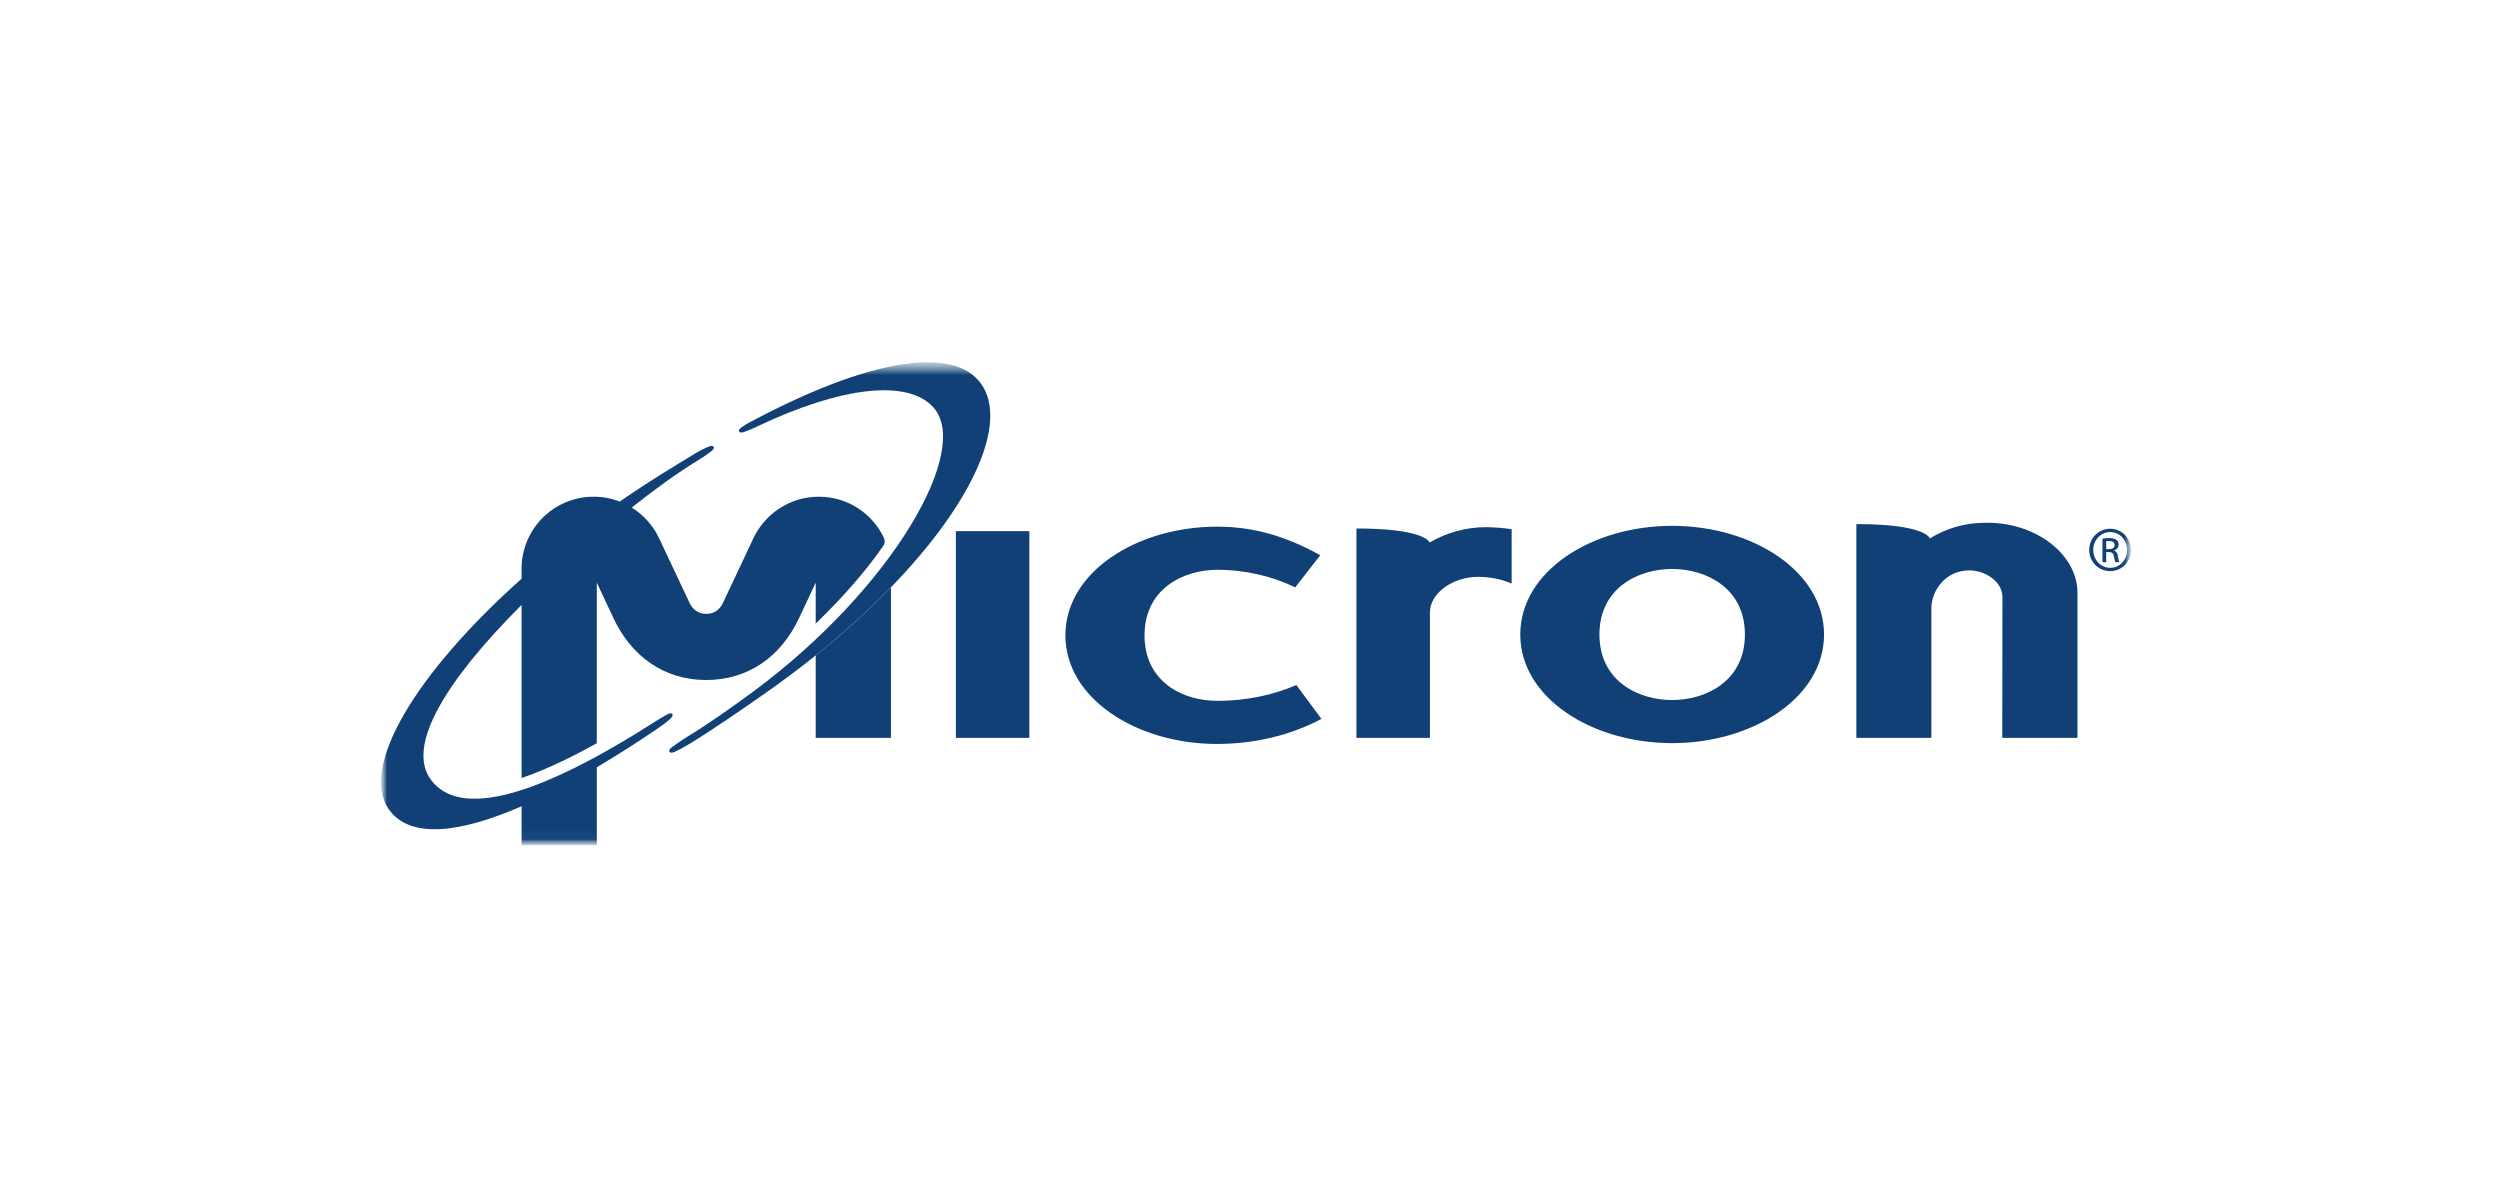 <svg width="210" height="100" viewBox="0 0 210 100" fill="none" xmlns="http://www.w3.org/2000/svg">
<mask id="mask0_53_505" style="mask-type:luminance" maskUnits="userSpaceOnUse" x="32" y="30" width="147" height="41">
<path d="M32 30.433V71H179V30.433" fill="white"/>
</mask>
<g mask="url(#mask0_53_505)">
<mask id="mask1_53_505" style="mask-type:luminance" maskUnits="userSpaceOnUse" x="32" y="30" width="147" height="41">
<path fill-rule="evenodd" clip-rule="evenodd" d="M32.015 30.463H178.972V70.961H32.015V30.463Z" fill="white"/>
</mask>
<g mask="url(#mask1_53_505)">
<mask id="mask2_53_505" style="mask-type:luminance" maskUnits="userSpaceOnUse" x="-29" y="-25" width="772" height="999">
<path d="M-28.431 -24.048H742.245V973.297H-28.431V-24.048Z" fill="white"/>
</mask>
<g mask="url(#mask2_53_505)">
<path d="M102.202 62.492C95.504 62.492 89.493 58.688 89.493 53.369C89.493 48.047 95.504 44.239 102.25 44.239C105.183 44.239 107.921 44.98 110.9 46.64L108.8 49.338C106.891 48.415 104.644 47.862 102.25 47.862C99.414 47.862 96.14 49.45 96.14 53.369C96.14 57.285 99.366 58.872 102.25 58.872C104.644 58.872 106.941 58.392 108.895 57.541L110.998 60.387C108.506 61.719 105.475 62.492 102.202 62.492ZM140.462 62.423C147.206 62.423 153.219 58.617 153.219 53.3C153.219 47.978 147.206 44.17 140.462 44.17C133.716 44.17 127.703 47.978 127.703 53.3C127.703 58.617 133.716 62.423 140.462 62.423ZM146.572 53.3C146.572 57.216 143.298 58.803 140.462 58.803C137.625 58.803 134.352 57.216 134.352 53.3C134.352 49.379 137.625 47.793 140.462 47.793C143.298 47.793 146.572 49.379 146.572 53.3ZM155.934 61.982H162.234V51.117C162.234 49.65 163.374 47.924 165.412 47.912C166.837 47.924 168.203 48.898 168.203 50.135L168.19 61.982H174.507V49.799C174.507 46.59 171.066 43.912 166.963 43.912C166.922 43.912 166.883 43.917 166.843 43.918C166.803 43.917 166.764 43.912 166.725 43.912C165.028 43.912 163.419 44.407 162.104 45.235C162.093 45.188 161.739 44.024 155.934 44.024V61.982ZM80.293 61.982H86.465V44.615H80.293V61.982ZM113.941 61.982H120.115V51.451C120.115 49.787 122.068 48.456 124.171 48.456C125.199 48.456 126.166 48.662 126.978 49.022V44.454C126.25 44.343 125.464 44.283 124.771 44.283C123.116 44.283 121.456 44.763 120.097 45.569C119.997 45.364 119.24 44.393 113.941 44.393V61.982ZM68.519 55.06L68.518 61.983H74.838V49.343C73.007 51.232 70.895 53.155 68.519 55.06Z" fill="#104076"/>
<path d="M74.837 49.339C81.797 42.159 84.68 35.484 82.436 32.272C80.094 28.917 72.816 30.276 63.383 35.26C62.961 35.467 62.587 35.686 62.311 35.876C61.855 36.192 62.121 36.423 62.457 36.3C62.802 36.176 63.195 36.025 63.639 35.807C70.709 32.453 76.225 31.851 78.381 34.192C81.666 37.757 74.938 49.441 63.287 58.083C61.732 59.237 59.332 60.925 57.769 61.864C57.663 61.929 57.559 61.993 57.457 62.059C57.044 62.33 56.676 62.581 56.386 62.808C56.104 63.027 56.158 63.376 56.667 63.157C56.977 63.025 57.353 62.825 57.754 62.579C57.845 62.523 57.934 62.473 58.029 62.415C59.785 61.349 62.393 59.548 64.175 58.304C65.658 57.269 67.106 56.185 68.518 55.056C70.894 53.151 73.006 51.227 74.837 49.339Z" fill="#104076"/>
<path d="M43.813 71H50.133V64.451C51.861 63.429 53.61 62.31 55.329 61.137C55.715 60.872 56.058 60.607 56.306 60.381C56.715 60.007 56.419 59.814 56.103 59.98C55.779 60.151 55.394 60.383 54.979 60.648C45.216 66.892 38.625 68.797 36.191 65.493C34.076 62.625 37.542 57.079 43.813 50.815V65.353C45.592 64.749 47.695 63.786 50.132 62.431L50.131 48.943L51.521 51.901C53.045 55.167 55.81 57.12 59.326 57.12C62.84 57.12 65.606 55.167 67.13 51.901L68.52 48.943L68.519 52.384C70.78 50.191 72.711 48.001 74.175 45.883C74.358 45.621 74.341 45.4 74.242 45.158C73.267 43.125 71.193 41.723 68.783 41.723C66.399 41.723 64.329 43.106 63.337 45.106L60.692 50.716C60.419 51.262 59.915 51.566 59.326 51.566C58.738 51.566 58.232 51.262 57.958 50.716L55.314 45.106C54.81 44.089 54.027 43.233 53.066 42.636C55 41.101 56.88 39.73 58.731 38.606C59.152 38.351 59.497 38.095 59.788 37.872C60.074 37.654 60.021 37.306 59.511 37.52C59.201 37.649 58.8 37.847 58.398 38.091C56.506 39.237 54.573 40.41 52.725 41.673C52.501 41.825 52.279 41.979 52.057 42.133C51.377 41.868 50.639 41.723 49.867 41.723C46.518 41.723 43.813 44.429 43.813 47.779V48.613C34.885 56.574 30.198 64.457 32.647 67.966C34.445 70.54 38.709 69.946 43.813 67.728V71ZM176.921 46.128H177.15C177.41 46.128 177.631 46.034 177.631 45.789C177.631 45.616 177.505 45.442 177.15 45.442C177.047 45.442 176.976 45.449 176.921 45.457V46.128ZM176.921 47.225H176.605V45.244C176.771 45.221 176.928 45.197 177.166 45.197C177.466 45.197 177.662 45.261 177.781 45.347C177.899 45.434 177.962 45.568 177.962 45.757C177.962 46.017 177.788 46.175 177.575 46.239V46.254C177.749 46.285 177.868 46.444 177.907 46.735C177.954 47.042 178.001 47.162 178.033 47.225H177.701C177.655 47.162 177.607 46.981 177.568 46.72C177.521 46.467 177.394 46.373 177.141 46.373H176.921V47.225ZM177.252 44.693C176.471 44.693 175.833 45.362 175.833 46.191C175.833 47.035 176.471 47.697 177.259 47.697C178.049 47.706 178.68 47.035 178.68 46.199C178.68 45.362 178.049 44.693 177.259 44.693H177.252ZM177.259 44.416C178.23 44.416 179.003 45.205 179.003 46.191C179.003 47.194 178.23 47.974 177.252 47.974C176.282 47.974 175.494 47.194 175.494 46.191C175.494 45.205 176.282 44.416 177.252 44.416H177.259Z" fill="#104076"/>
</g>
</g>
</g>
</svg>
